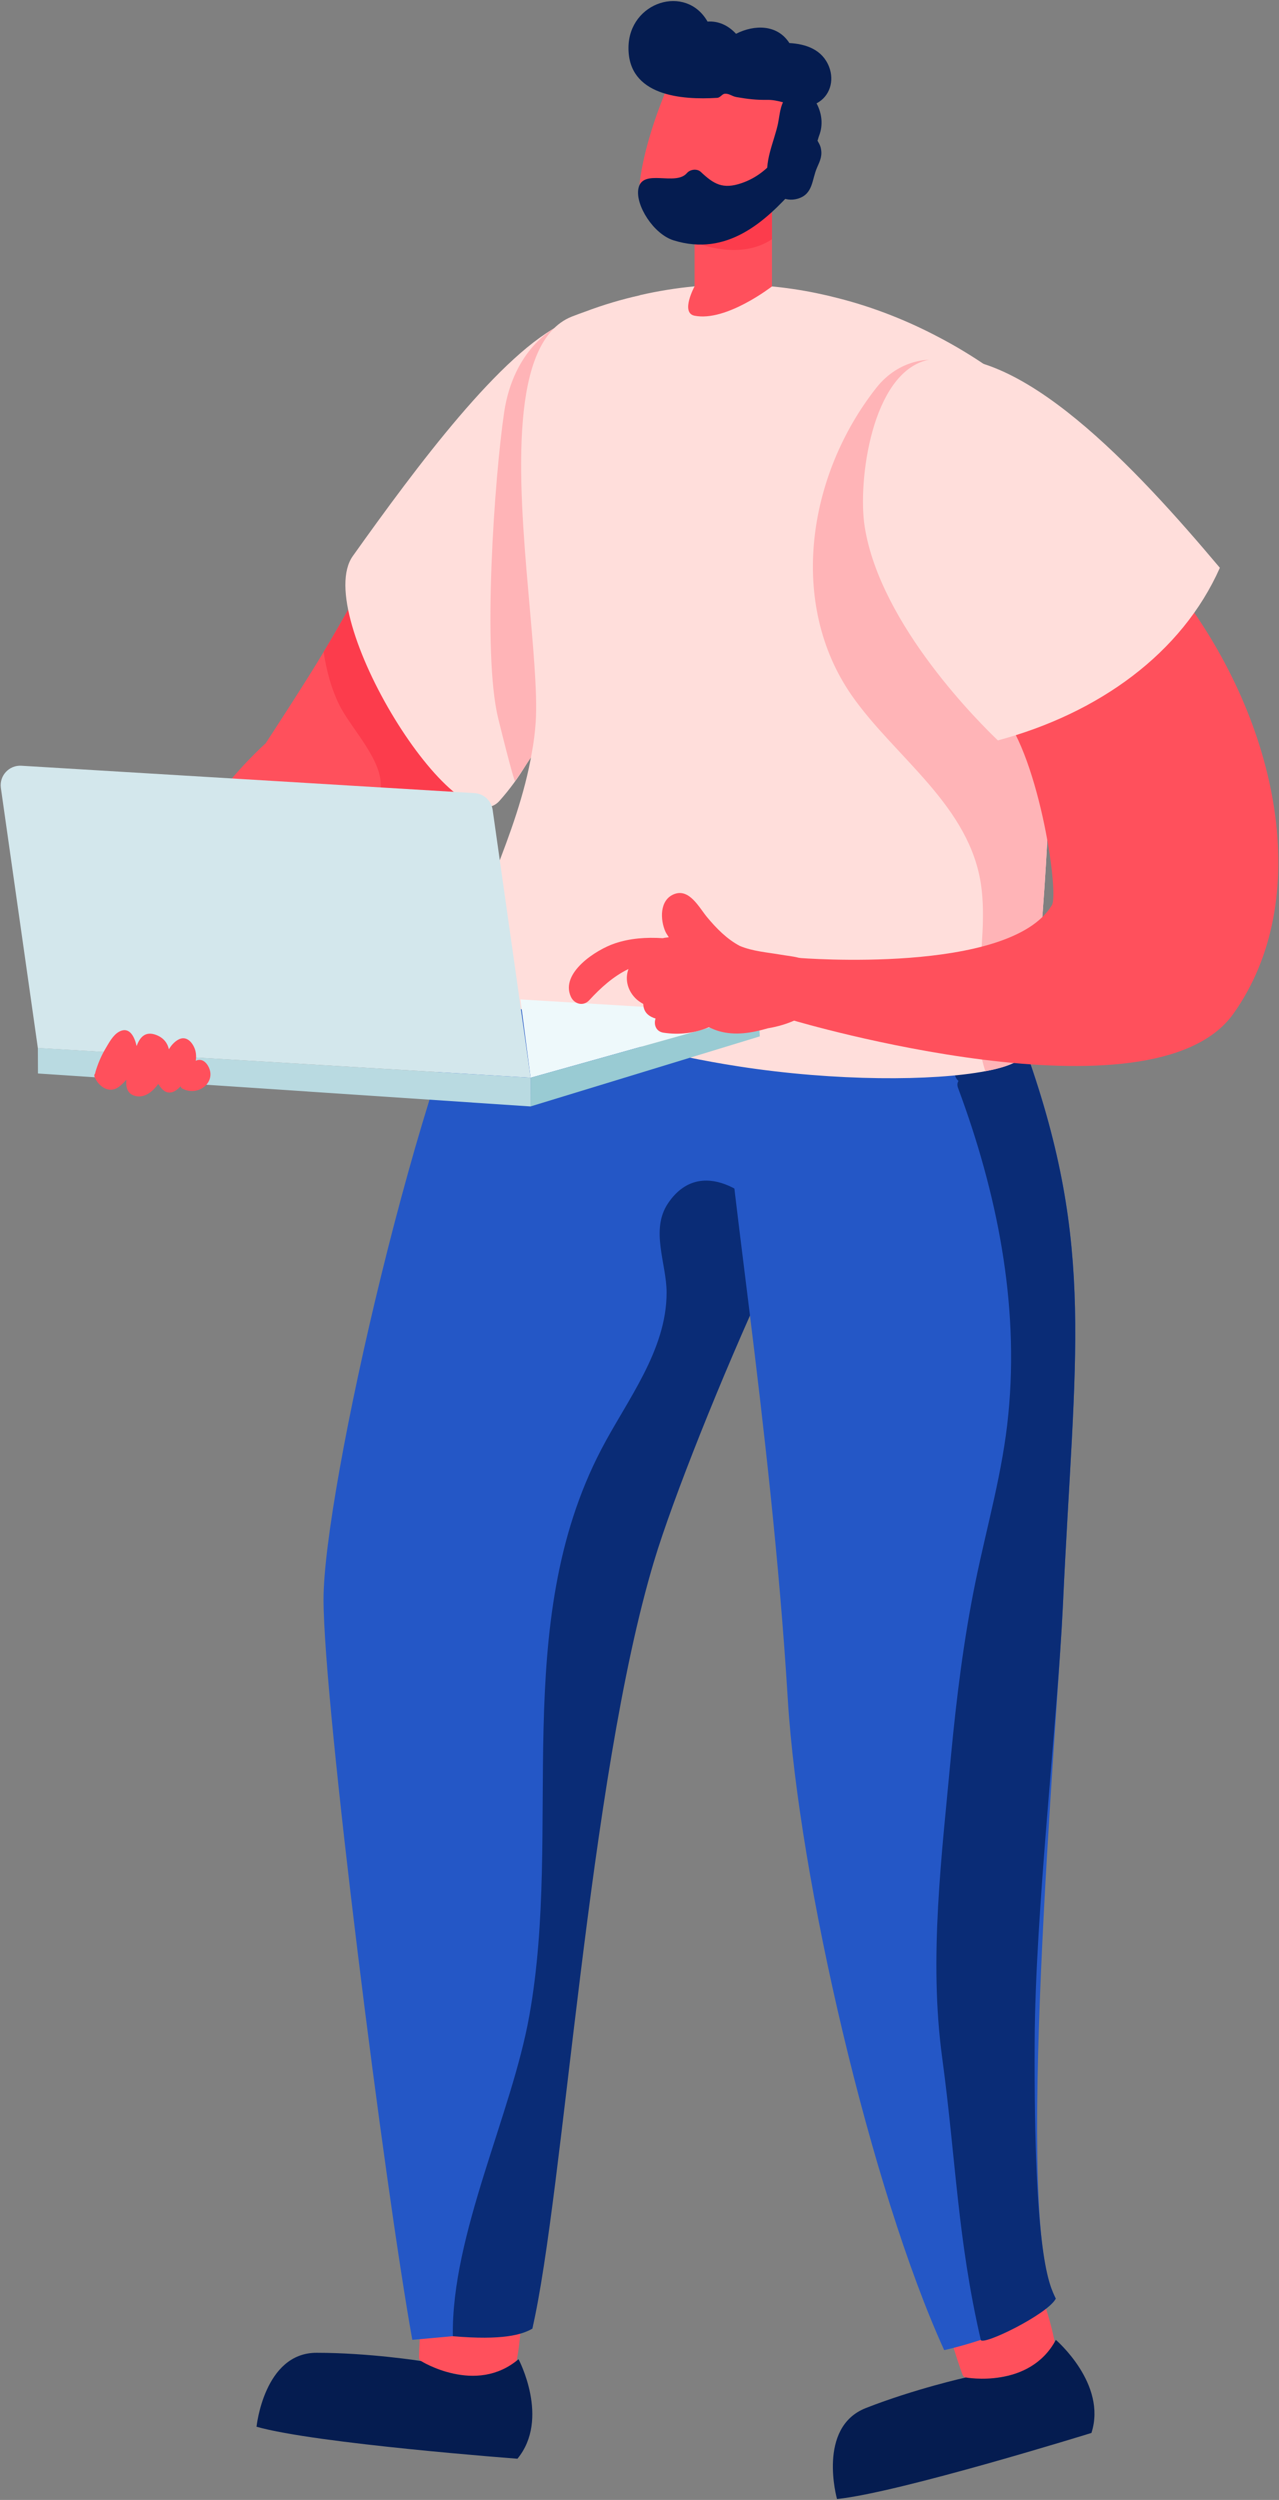 <svg width="1424px" height="2783px" viewBox="0 0 1424 2783" version="1.1" xmlns="http://www.w3.org/2000/svg" xmlns:xlink="http://www.w3.org/1999/xlink"><rect x="0" y="0" width="1424" height="2783" fill="#808080" stroke="none"/> <title>Group</title> <g id="Page-1" stroke="none" stroke-width="1" fill="none" fill-rule="evenodd"> <g id="Group" fill-rule="nonzero"> <g id="g12" transform="translate(712, 1391.5) scale(-1, 1) rotate(-180) translate(-712, -1391.5) "> <g id="g84" transform="translate(466.358, 134.869)" fill="#FF505C"> <path d="M13.06,109.928 C22.949,119.567 114.54,99.236 114.777,93.547 C115.514,76.165 111.9,10.271 101.98,2.739 C92.381,-4.583 -0.121,7.058 0.115,23.808 C0.295,38.346 3.551,100.605 13.06,109.928" id="path86"></path> </g> <g id="g88" transform="translate(285.441, 45.621)" fill="#051C50"> <path d="M291.882,111.062 C291.882,111.062 327.215,44.613 290.668,0.261 C290.668,0.261 66.266,17.095 0.177,35.857 C0.177,35.857 8.533,118.307 67.12,118.203 C125.739,118.15 183.294,109.03 183.294,109.03 C183.294,109.03 244.367,70.724 291.882,111.062" id="path90"></path> </g> <g id="g92" transform="translate(1050.954, 133.498)" fill="#FF505C"> <path d="M1.185,90.566 C6.841,103.203 99.464,117.946 101.807,112.733 C108.886,96.832 129.736,34.225 123.279,23.589 C117.059,13.216 26.717,-9.899 20.766,5.792 C15.642,19.324 -4.234,78.402 1.185,90.566" id="path94"></path> </g> <g id="g96" transform="translate(927.107, 0.671)" fill="#051C50"> <path d="M248.453,177.497 C248.453,177.497 305.723,128.581 288.074,73.922 C288.074,73.922 73.159,7.204 4.799,0.365 C4.799,0.365 -17.743,80.082 36.817,101.591 C91.32,122.995 148.219,135.681 148.219,135.681 C148.219,135.681 219.071,122.525 248.453,177.497" id="path98"></path> </g> <g id="g100" transform="translate(204.352, 1723.117)" fill="#FF505C"> <path d="M13.946,44.935 C27.489,28.192 93.925,-1.919 112.108,0.794 C234.204,18.596 300.204,123.818 348.219,173.517 C356.479,181.988 363.886,190.657 370.432,199.525 C403.223,243.136 417.203,289.46 422.915,328.108 C428.608,367.484 425.881,395.014 425.881,395.014 C425.881,395.014 494.005,732.585 423.749,700.224 C353.104,667.466 265.069,522.14 200.765,411.095 C198.838,407.918 197.184,404.742 195.257,401.764 C191.226,394.749 187.434,387.999 183.614,381.646 C173.666,364.307 164.359,348.027 155.92,334.064 C137.704,303.159 91.437,232.415 91.437,232.415 C91.437,232.415 -42.329,113.627 13.946,44.935" id="path102"></path> </g> <g id="g104" transform="translate(257.798, 1785.556)" fill="#FC3C4C"> <path d="M0.263,24.184 C13.801,7.441 29.675,-1.668 47.89,1.091 C169.957,18.86 246.764,61.39 294.776,111.104 C294.988,113.029 294.988,115.082 294.988,117.263 C294.366,169.672 242.53,214.319 214.389,253.705 C199.991,273.976 172.267,320.099 141.816,339.343 C137.793,332.351 134.001,325.615 130.177,319.265 C120.225,301.881 110.922,285.587 102.485,271.667 C105.654,251.781 110.511,232.344 119.186,214.319 C132.102,186.799 169.957,150.684 165.928,118.481 C159.178,64.533 97.596,57.156 56.366,44.262 C41.936,39.836 13.589,36.244 0.263,24.184" id="path106"></path> </g> <g id="g108" transform="translate(359.968, 178.219)" fill="#2457C6"> <path d="M517.569,1233.974 C510.666,1218.54 503.111,1202.227 495.499,1185.538 C442.742,1071.163 378.439,937.966 368.399,867.383 C247.103,729.292 260.043,447.212 251.157,291.365 C244.198,163.564 236.171,23.841 232.708,12.423 C232.5,12.046 99.087,-1.14123714e-12 99.087,-1.14123714e-12 C68.671,168.269 0.245,707.27 0.245,824.343 C0.245,945.494 107.948,1416.673 191.359,1570.7 C270.679,1717.199 533.741,1426.084 564.013,1387.123 C575.591,1372.19 551.927,1310.956 517.569,1233.974" id="path110"></path> </g> <g id="g112" transform="translate(503.825, 180.227)" fill="#0A2C76"> <path d="M370.452,1234.544 C367.226,1237.016 363.638,1237.016 360.381,1235.991 C334.378,1275.483 275.611,1316.18 239.946,1263.243 C219.919,1233.519 238.373,1195.957 238.348,1163.942 C238.433,1099.309 194.121,1043.96 165.536,989.095 C63.736,793.567 122.853,567.471 85.506,358.86 C66.13,249.61 -1.459,114.917 0.374,2.05 C55.854,-2.773 77.389,3.798 88.853,10.431 C124.011,162.548 150.937,621.191 224.545,865.375 C245.127,933.626 298.888,1069.163 351.643,1183.537 C359.253,1200.238 366.81,1216.517 373.708,1231.952 C372.707,1232.916 371.459,1233.64 370.452,1234.544" id="path114"></path> </g> <g id="g116" transform="translate(384.392, 1883.928)" fill="#FFDEDB"> <path d="M245.814,234.202 C245.814,234.202 248.568,206.672 242.849,167.297 C236.243,121.568 218.352,59.957 171.786,7.61 C124.281,-45.861 -38.159,214.68 8.466,280.129 C79.463,379.793 174.215,507.251 243.676,539.413 C313.938,571.774 245.814,234.202 245.814,234.202" id="path118"></path> </g> <g id="g120" transform="translate(545.857, 1913.176)" fill="#FFB4B7"> <path d="M72.617,505.164 C72.617,505.164 26.022,482.214 15.448,410.792 C4.848,339.436 -9.254,143.108 8.931,69.641 C23.357,11.277 27.091,0.33 27.539,0.33 C27.592,0.33 27.625,0.33 27.684,0.33 L69.24,62.057 C69.24,62.057 113.817,130.644 106.918,146.867 C100.077,163.156 72.617,505.164 72.617,505.164" id="path122"></path> </g> <g id="g124" transform="translate(806.556, 166.67)" fill="#2457C6"> <path d="M368.931,57.457 C335.699,19.544 244.678,0.124 244.678,0.124 C163.665,177.627 82.801,523.914 70.564,724.486 C51.61,1036.014 -1.856,1339.997 0.483,1421.636 C0.959,1434.748 1.076,1441.736 1.076,1441.736 C81.737,1530.117 179.984,1577.925 237.595,1581.76 C260.347,1583.306 276.604,1578.049 283.18,1565.803 C304.392,1525.726 320.711,1488.864 333.095,1454.353 C334.394,1450.89 335.489,1447.426 336.559,1444.025 C413.217,1226.691 389.784,1110.355 376.874,829.504 C370.62,697.026 320.711,131.489 368.931,57.457" id="path126"></path> </g> <g id="g128" transform="translate(1042.034, 177.229)" fill="#0A2C76"> <path d="M109.931,333.274 C110.669,479.505 135.137,686.497 141.385,818.94 C154.303,1099.81 177.728,1216.148 101.071,1433.45 C78.116,1435.463 53.086,1431.071 26.372,1418.443 C18.788,1415.026 20.063,1406.913 25.127,1402.398 C23.761,1400.385 23.407,1397.64 24.712,1394.407 C67.81,1278.618 92.778,1155.508 80.636,1031.606 C74.589,968.16 56.759,907.032 43.964,844.562 C30.93,780.629 22.906,716.024 16.774,651.297 C6.584,540.876 -8.079,425.942 6.938,315.277 C22.369,200.953 23.974,113.471 49.919,0.976 C51.457,-6.162 124.502,29.466 133.447,46.852 C126.662,61.86 108.686,90.654 109.931,333.274" id="path130"></path> </g> <g id="g132" transform="translate(512.9, 1582.353)" fill="#FFDEDB"> <path d="M0.404,114.739 C3.574,104.797 39.322,86.833 91.777,68.008 C150.399,47.261 229.957,25.719 309.728,13.456 C417.635,-3.248 526.166,-2.85 584.131,8.153 C607.827,12.594 623.055,18.891 626.669,26.514 C637.893,50.642 652.054,195.541 656.702,351.642 C657.557,381.934 658.18,412.558 658.18,442.651 C659.042,599.614 648.024,746.568 612.481,773.877 C604.452,780.241 595.117,786.803 584.781,793.763 C569.32,804.302 551.34,815.372 531.053,825.911 C499.296,842.615 462.036,858.059 420.387,868.665 C356.263,885.369 281.591,890.87 199.48,872.045 C199.48,872.045 199.48,871.847 199.274,871.847 C179.398,867.406 159.077,861.44 138.346,853.618 C133.486,851.961 128.6,850.039 123.534,848.117 C54.159,820.211 64.084,669.147 75.309,542.476 C80.374,483.682 85.678,430.123 83.543,396.716 C82.714,385.514 81.441,374.311 79.313,363.308 C63.64,270.045 12.04,182.681 0.404,114.739" id="path134"></path> </g> <g id="g136" transform="translate(766.04, 2430.666)" fill="#FF505C"> <path d="M7.263,101.367 L7.263,33.499 C7.263,33.499 -8.761,4.079 7.263,0.869 C42.542,-6.152 93.43,33.499 93.43,33.499 L93.43,137.073 L7.263,101.367" id="path138"></path> </g> <g id="g140" transform="translate(778.406, 2504.285)" fill="#FC3C4C"> <path d="M81.058,12.364 L81.058,58.144 C81.058,58.144 42.875,9.624 0.575,7.218 C0.575,7.218 45.897,-11.094 81.058,12.364" id="path142"></path> </g> <g id="g144" transform="translate(711.885, 2516.534)" fill="#FF505C"> <path d="M40.278,189.599 C40.278,189.599 8.52,125.271 0.616,65.344 C-5.012,22.752 72.889,-33.383 136.363,26.544 C199.838,86.471 182.215,178.155 182.215,178.155 L40.278,189.599" id="path146"></path> </g> <g id="g148" transform="translate(904.85, 1590.22)" fill="#FFB4B7"> <path d="M187.726,205.437 C196.202,140.683 171.228,64.556 192.171,0.263 C215.868,4.668 231.09,11.044 234.707,18.67 C245.931,42.797 260.094,187.687 264.743,343.753 C265.598,374.059 266.222,404.694 266.222,434.737 C254.406,461.822 239.566,488.052 221.582,515.729 C171.676,592.776 126.799,672.058 86.814,754.561 C83.645,760.938 133.348,789.929 137.582,791.573 C132.513,793.479 96.763,794.137 70.731,760.938 C-5.661,663.841 -27.643,521.251 43.239,418.894 C91.667,349.276 175.884,295.763 187.726,205.437" id="path150"></path> </g> <g id="g152" transform="translate(699.492, 2560.09)" fill="#051C50"> <path d="M0.239,170.06 C-0.266,116.105 59.335,111.461 99.085,113.988 C102.433,114.193 104.502,118.29 107.406,118.564 C112.618,118.905 114.933,115.832 120.617,114.807 C133.446,112.622 142.21,111.529 155.217,111.734 C160.934,111.802 166.618,110.505 172.246,109.07 C168.872,101.967 168.127,92.338 166.768,85.644 C162.587,65.36 150.032,41.115 156.371,20.148 C160.579,6.147 174.2,-2.527 188.682,1.707 C206.101,6.83 204.264,23.084 210.221,36.402 C213.746,44.393 216.437,49.993 214.155,58.94 C213.479,61.604 211.881,63.994 210.665,66.385 C211.109,66.794 211.464,69.253 212.53,71.985 C217.147,83.869 215.549,96.913 209.626,107.841 C224.498,115.627 229.621,132.906 223.61,148.478 C216.116,167.737 197.925,173.952 179.385,174.977 C165.907,195.944 140.407,195.671 119.968,185.29 C110.869,195.193 99.707,199.7 88.272,198.881 C64.192,241.088 0.717,221.009 0.239,170.06" id="path154"></path> </g> <g id="g156" transform="translate(883.822, 1596.221)" fill="#FF505C"> <path d="M489.31,58.153 C399.384,-67.955 0.283,50.588 0.283,50.588 L5.909,120.385 C5.909,120.385 240.648,101.241 287.358,179.195 C295.832,193.405 271.04,355.365 227.442,397.269 C207.979,415.886 187.451,434.24 169.679,449.699 C126.522,487.327 95.42,537.718 85.675,594.16 C76.141,648.301 84.017,694.02 97.111,729.741 C115.297,779.474 178.121,795.328 219.204,761.909 C298.083,697.573 425.302,532.652 428.474,528.64 C541.237,381.218 579.505,184.721 489.31,58.153" id="path158"></path> </g> <g id="g160" transform="translate(960.651, 1958.765)" fill="#FFDEDB"> <path d="M150.356,-1.19814332e-12 C132.404,17.192 19.343,127.917 2.049,238.049 C-5.831,288.109 9.691,408.978 72.042,423.469 C171.946,446.589 305.417,301.612 397.507,192.139 C355.237,96.827 262.561,30.168 150.356,-1.19814332e-12" id="path162"></path> </g> <g id="g164" transform="translate(710.015, 2510.658)" fill="#051C50"> <path d="M168,79.462 C168.974,80.537 170.096,81.544 171.077,82.619 C179.965,93.165 163.196,106.8 154.314,96.254 C143.706,83.694 131.741,74.021 115.744,68.513 C94.628,61.259 84.645,67.439 70.187,81.007 C65.954,84.903 58.342,83.828 54.788,79.663 C41.99,64.685 5.321,85.507 0.759,62.401 C-2.828,44.063 17.582,11.688 39.974,4.769 C99.546,-13.703 142.107,25.726 174.805,62.401 C180.912,69.185 175.43,78.119 168,79.462" id="path166"></path> </g> <g id="g168" transform="translate(579.311, 1582.68)" fill="#EEF9FB"> <polyline id="path170" points="0.117 87.745 265.215 71.73 11.489 0.552 0.117 87.745"></polyline> </g> <g id="g172" transform="translate(590.297, 1550.867)" fill="#99CBD3"> <polyline id="path174" points="254.233 103.532 255.624 78.415 0.417 0.429 0.509 32.407 254.233 103.532"></polyline> </g> <g id="g176" transform="translate(41.657, 1551.157)" fill="#B9DAE1"> <polyline id="path178" points="0.501 65.301 549.159 32.101 549.067 0.122 0.617 36.8 0.501 65.301"></polyline> </g> <g id="g180" transform="translate(0.734, 1583.206)" fill="#D3E7EC"> <path d="M41.405,33.18 L590.065,0.063 L547.797,297.993 C546.43,308.319 537.96,316.252 527.563,316.882 L23.074,347.355 C9.446,348.173 -1.543,336.4 0.202,322.863 L41.405,33.18" id="path182"></path> </g> <g id="g184" transform="translate(632.836, 1631.725)" fill="#FF505C"> <path d="M51.757,101.071 C68.434,106.724 86.77,108.09 105.137,106.848 C107.417,107.531 109.548,107.469 111.772,107.904 C110.586,109.954 109.101,111.818 108.125,113.93 C102.173,127.037 101.222,149.215 117.489,155.799 C134.638,162.757 145.567,140.89 154.39,130.268 C164.673,117.906 176.522,105.792 190.794,98.275 C205.34,92.187 221.215,91.131 236.711,88.46 C247.758,86.472 266.032,85.913 272.848,74.98 C278.266,66.221 278.328,48.144 275.955,38.266 C272.966,25.904 262.124,20.065 251.281,15.095 C244.354,11.927 233.48,8.386 222.197,6.585 C204.42,1.429 185.848,-1.864 167.693,3.355 C163.754,4.473 160.113,6.026 156.552,7.765 C140.528,1.118 123.441,-1.056 105.758,1.677 C97.345,2.982 94.798,10.995 97.078,17.394 C93.493,18.45 90.237,20.127 87.627,22.674 C84.521,25.904 83.508,29.756 83.334,33.67 C79.811,35.595 76.642,37.894 74.387,40.254 C64.731,50.318 63.252,62.742 66.893,72.557 C50.366,64.606 36.056,51.809 23.176,37.77 C16.627,30.626 6.53,33.421 2.765,41.683 C-9.407,68.271 31.023,94.175 51.757,101.071" id="path186"></path> </g> <g id="g188" transform="translate(104.987, 1562.154)" fill="#FF505C"> <path d="M97.767,9.116 C96.849,9.605 96.378,10.584 96.17,11.624 C92.823,8.076 88.735,4.65 83.907,4.588 C77.714,4.527 74.19,9.728 71.528,13.643 C71.381,13.827 71.35,14.071 71.259,14.255 C65.072,5.69 56.566,-1.346 46.47,0.612 C36.93,2.508 34.916,10.156 35.712,18.905 C33.197,15.907 30.443,13.215 27.512,11.074 C15.898,2.325 4.051,12.419 0.288,22.147 C-0.33,23.738 0.141,25.145 1.089,26.063 C1.089,26.43 1.059,26.797 1.15,27.164 C3.873,36.341 7.576,45.273 12.642,53.777 C16.167,59.65 20.695,68.521 27.512,72.253 C39.622,78.922 45.074,65.585 47.118,56.347 C50.465,65.524 56.358,73.416 68.774,68.766 C77.304,65.524 81.539,59.589 83.05,52.798 C85.596,56.958 88.735,60.629 92.884,63.138 C103.366,69.561 110.832,58.304 112.668,50.718 C113.53,47.047 113.53,43.438 112.967,39.889 C113.732,40.317 114.534,40.685 115.482,40.807 C123.156,42.275 128.07,33.282 129.018,28.082 C131.925,12.725 113.5,0.489 97.767,9.116" id="path190"></path> </g> </g> </g> </g></svg>